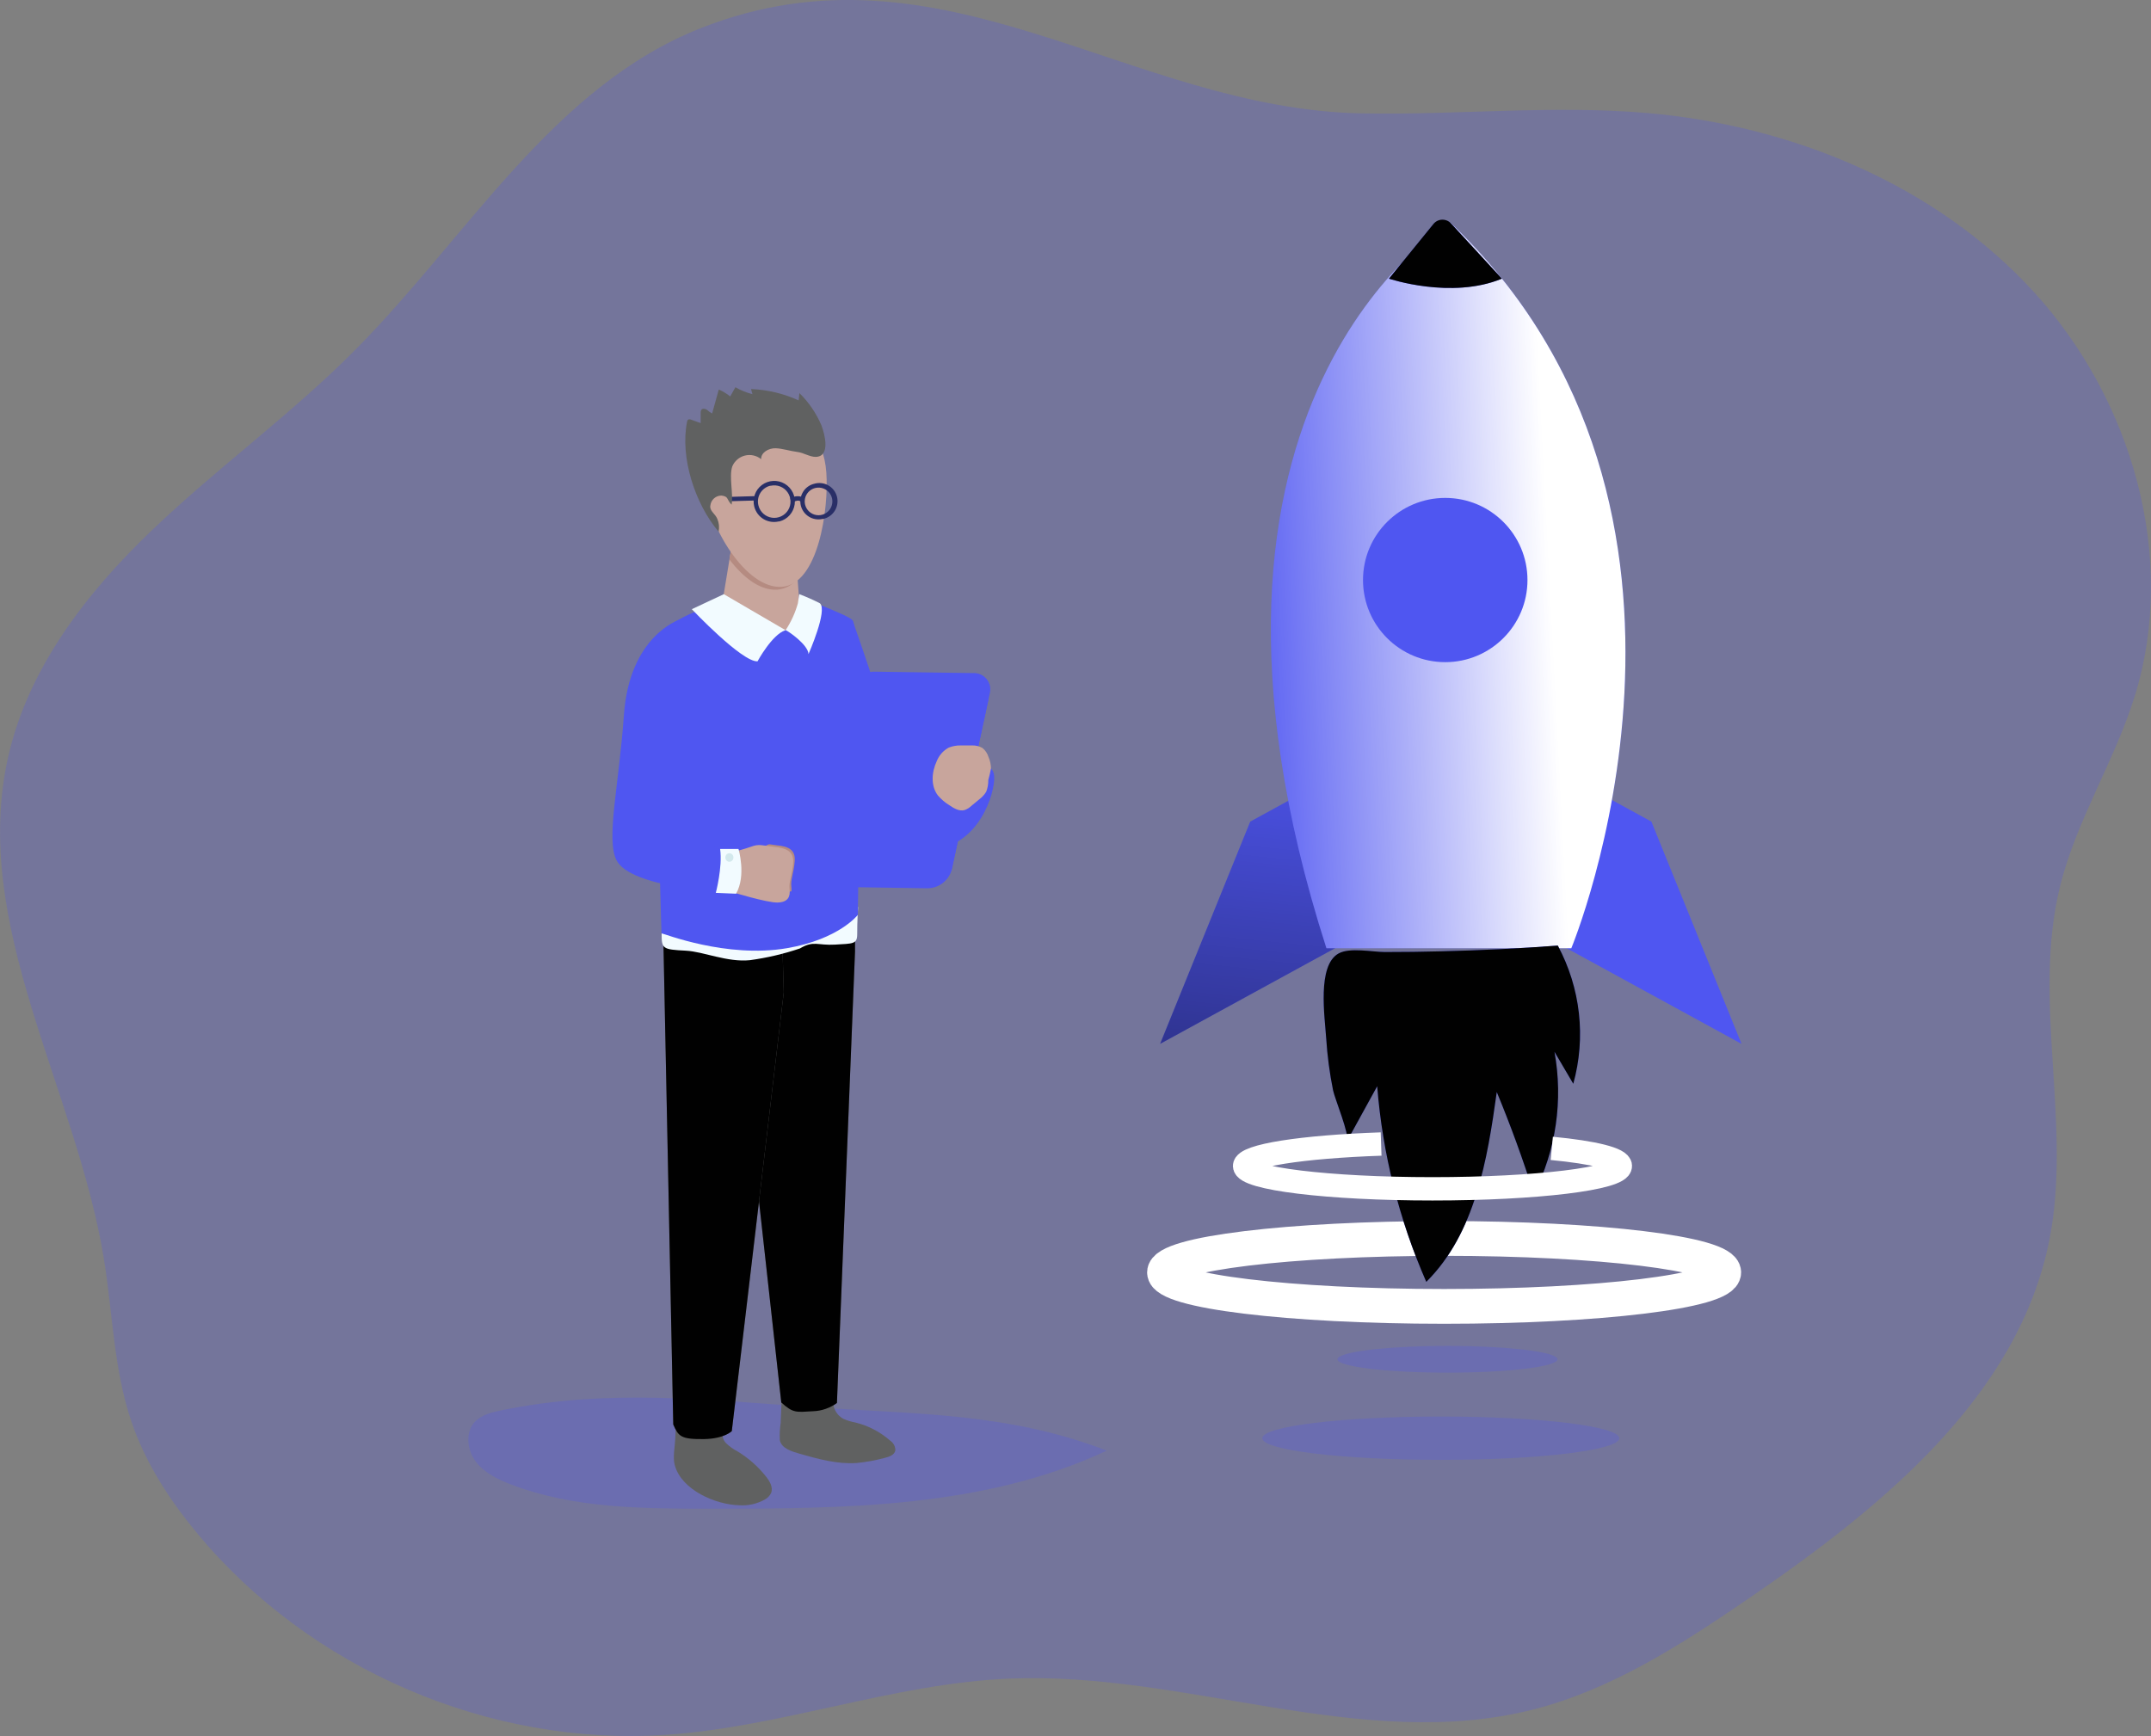 <svg width="384" height="310" viewBox="0 0 384 310" fill="none" xmlns="http://www.w3.org/2000/svg">
<rect x="0" y="0" width="384" height="310" fill="#808080" stroke="none"/>
<g clip-path="url(#clip0)">
<path opacity="0.24" d="M125.038 5.054C98.732 15.468 83.466 42.228 63.554 62.329C52.135 73.884 38.896 83.422 27.156 94.642C15.416 105.861 5.032 119.305 1.463 135.13C-5.324 165.126 13.596 194.423 18.549 224.775C20.126 234.469 20.29 244.47 23.438 253.765C25.928 261.122 30.21 267.772 35.163 273.724C55.225 298.003 87.334 311.839 118.786 309.758C139.533 308.382 159.467 300.576 180.271 299.714C211.623 298.409 243.268 312.951 273.678 305.245C287.702 301.681 300.12 293.662 312.053 285.493C335.733 269.276 360.384 249.389 365.887 221.239C369.926 200.567 362.732 178.776 367.749 158.325C370.661 146.457 377.505 135.914 381.117 124.238C388.789 99.482 380.596 71.318 363.118 52.164C345.639 33.011 319.989 22.433 294.14 20.187C277.189 18.712 260.132 20.572 243.118 20.244C201.596 19.489 168.124 -12.004 125.038 5.054Z" fill="#4F56F1"/>
<path opacity="0.24" d="M89.546 251.805C87.776 252.162 85.892 252.625 84.701 253.944C83.023 255.854 83.402 258.933 84.936 260.965C86.471 262.996 88.861 264.151 91.231 265.056C102.393 269.333 114.654 269.369 126.601 269.383C150.717 269.383 175.746 269.241 197.585 259.012C179.935 252.204 163.499 252.539 145.129 251.242C126.016 249.952 108.666 247.899 89.546 251.805Z" fill="#4F56F1"/>
<path d="M234.539 140.49L223.192 146.699L207.105 186.382L241.162 167.756L234.539 140.49Z" fill="#4F56F1"/>
<path d="M283.463 140.49L294.81 146.699L310.897 186.382L276.84 167.756L283.463 140.49Z" fill="#4F56F1"/>
<path d="M234.539 140.49L223.192 146.699L207.105 186.382L241.162 167.756L234.539 140.49Z" fill="url(#paint0_linear)"/>
<path d="M283.463 140.49L294.81 146.699L310.897 186.382L276.84 167.756L283.463 140.49Z" fill="url(#paint1_linear)"/>
<path d="M148.854 249.239C148.634 250.01 148.681 250.832 148.986 251.573C149.292 252.314 149.839 252.931 150.538 253.323C151.234 253.634 151.965 253.859 152.715 253.993C155.017 254.557 157.148 255.67 158.924 257.237C159.213 257.427 159.449 257.688 159.609 257.995C159.769 258.302 159.847 258.645 159.838 258.99C159.674 259.782 158.746 260.117 157.961 260.302C156.31 260.75 154.624 261.057 152.922 261.221C149.461 261.457 146.035 260.509 142.695 259.546C141.424 259.183 139.512 258.634 139.219 257.158C139.16 256.142 139.208 255.121 139.362 254.115L139.583 248.982" fill="#606161"/>
<path d="M129.135 255.362C128.983 255.754 128.948 256.181 129.034 256.592C129.12 257.003 129.324 257.381 129.62 257.679C130.221 258.265 130.906 258.758 131.654 259.14C133.628 260.336 135.369 261.879 136.793 263.695C137.449 264.529 138.063 265.62 137.649 266.596C137.429 267.049 137.078 267.426 136.643 267.68C135.218 268.507 133.576 268.885 131.932 268.763C127.786 268.656 121.655 266.069 120.456 261.585C120.078 260.195 120.492 258.292 120.549 256.859L120.699 253.402" fill="#606161"/>
<path d="M152.637 169.951L149.411 250.501C148.166 251.414 146.673 251.929 145.129 251.976C142.152 252.147 141.617 252.361 139.476 250.415L130.127 165.938L152.637 165.468V169.951Z" fill="#606161"/>
<path d="M152.637 169.951L149.411 250.501C148.166 251.414 146.673 251.929 145.129 251.976C142.152 252.147 141.617 252.361 139.476 250.415L130.127 165.938L152.637 165.468V169.951Z" fill="url(#paint2_linear)"/>
<path d="M139.919 177.187L130.641 255.526C130.641 255.526 129.299 256.902 125.645 256.952C121.498 257.002 121.12 256.438 120.192 254.343L118.358 164.484L139.662 168.112L139.919 177.187Z" fill="#606161"/>
<path d="M139.919 177.187L130.641 255.526C130.641 255.526 129.299 256.902 125.645 256.952C121.498 257.002 121.12 256.438 120.192 254.343L118.358 164.484L139.662 168.112L139.919 177.187Z" fill="url(#paint3_linear)"/>
<path d="M142.809 169.346C139.902 170.328 136.907 171.029 133.867 171.441C129.834 171.855 125.609 169.909 122.448 169.745C118.23 169.531 118.115 169.396 118.115 166.651C118.115 165.268 153.186 161.954 153.186 161.954C153.186 161.954 153.022 164.484 153.029 166.822C153.029 168.576 152.28 168.476 149.089 168.661C145.899 168.847 145.286 167.877 142.809 169.346Z" fill="#F2FBFF"/>
<path d="M128.971 107.501C128.971 107.501 123.09 109.026 118.893 112.077C116.303 113.959 118.094 166.651 118.094 166.651C118.351 166.608 129.62 171.17 140.518 169.296C149.796 167.699 153.143 163.351 153.143 163.351C153.143 163.351 153.978 112.79 152.173 110.716C151.373 109.789 142.545 106.531 142.545 106.531C142.545 106.531 138.691 112.32 128.971 107.501Z" fill="#4F56F1"/>
<path d="M128.971 107.501C128.971 107.501 123.09 109.026 118.893 112.077C116.303 113.959 118.094 166.651 118.094 166.651C118.351 166.608 129.62 171.17 140.518 169.296C149.796 167.699 153.143 163.351 153.143 163.351C153.143 163.351 153.978 112.79 152.173 110.716C151.373 109.789 142.545 106.531 142.545 106.531C142.545 106.531 138.691 112.32 128.971 107.501Z" fill="url(#paint4_linear)"/>
<path d="M130.898 95.796L128.971 107.501C128.971 107.501 133.253 113.802 138.727 112.861C144.201 111.92 142.823 109.383 142.823 109.383L142.11 99.496C142.11 99.496 137.192 100.358 130.898 95.796Z" fill="#C8A59C"/>
<path d="M130.22 99.902L130.933 95.796C137.228 100.358 140.497 98.42 140.497 98.42L142.017 103.73C141.162 104.624 140.01 105.176 138.777 105.284C135.722 105.498 132.668 103.11 130.22 99.902Z" fill="#B58B81"/>
<path d="M129.213 106.09L123.504 108.77C123.504 108.77 132.496 118.265 135.237 118.079C135.237 118.079 137.828 113.275 140.233 112.519L129.213 106.09Z" fill="#F2FBFF"/>
<path d="M142.438 107.722C141.966 109.423 141.229 111.04 140.254 112.512C140.789 112.719 144.279 115.15 144.336 116.789C144.336 116.789 147.805 108.948 146.37 107.715C145.171 107.105 143.939 106.56 142.681 106.083L142.438 107.722Z" fill="#F2FBFF"/>
<path d="M121.213 110.687C121.213 110.687 112.385 113.539 111.385 127.617C110.472 140.448 108.174 149.764 110.044 153.564C112.477 158.518 129.499 159.337 129.499 159.337C129.91 156.872 129.806 154.348 129.192 151.924L119.864 148.203C119.864 148.203 121.363 112.883 121.213 110.687Z" fill="#4F56F1"/>
<path d="M125.966 87.271C126.43 93.765 133.103 105.241 139.597 104.778C146.092 104.315 147.983 90.878 147.519 84.384C147.055 77.89 143.409 74.205 136.9 74.668C135.353 74.779 133.844 75.192 132.457 75.885C131.071 76.578 129.834 77.537 128.819 78.708C127.804 79.878 127.029 81.237 126.54 82.706C126.05 84.175 125.855 85.726 125.966 87.271Z" fill="#C8A59C"/>
<path d="M141.275 158.318C141.118 157.078 141.703 155.887 141.874 153.777C142.045 151.668 140.675 151.119 138.67 150.926C138.12 150.862 137.692 150.798 137.328 150.741C135.458 151.19 136.95 153.457 137.05 155.018C137.149 156.579 136.8 158.817 137.342 159.295C137.571 159.501 139.291 159.409 141.282 159.152C141.314 158.875 141.311 158.595 141.275 158.318Z" fill="#B58B81"/>
<path d="M142.509 98.07C142.509 98.07 142.331 97.906 140.968 98.006C139.349 98.089 137.727 97.974 136.136 97.664C135.087 97.4 134.587 97.564 134.709 98.969C134.83 100.373 135.929 101.62 138.684 101.77C141.774 101.934 143.073 100.772 143.316 99.382C143.487 98.377 142.852 98.042 142.509 98.07Z" fill="#C8A59C"/>
<path d="M130.641 152.145C131.799 151.899 132.941 151.58 134.059 151.19C135.529 150.634 135.993 150.962 138.149 151.19C140.304 151.418 141.781 151.967 141.596 154.127C141.41 156.287 140.789 157.498 140.953 158.76C141.118 160.022 140.725 161.105 138.812 161.148C136.9 161.191 130.641 159.266 130.641 159.266" fill="#C8A59C"/>
<path d="M128.557 151.582H131.833C131.833 151.582 133.26 156.301 131.404 159.573L127.786 159.423C127.786 159.423 129.013 154.833 128.557 151.582Z" fill="#F2FBFF"/>
<path d="M130.212 153.87C130.611 153.87 130.933 153.529 130.933 153.107C130.933 152.686 130.611 152.345 130.212 152.345C129.814 152.345 129.492 152.686 129.492 153.107C129.492 153.529 129.814 153.87 130.212 153.87Z" fill="#D2E8EC"/>
<path d="M142.98 90.336C142.873 89.924 142.849 89.494 142.909 89.072C142.969 88.65 143.112 88.243 143.33 87.877C143.544 87.508 143.83 87.187 144.171 86.931C144.511 86.675 144.9 86.49 145.314 86.387C145.733 86.258 146.175 86.215 146.611 86.261C147.048 86.307 147.47 86.441 147.854 86.654C148.237 86.868 148.573 87.157 148.841 87.504C149.109 87.851 149.304 88.249 149.414 88.673C149.524 89.097 149.547 89.54 149.481 89.973C149.415 90.406 149.262 90.822 149.031 91.195C148.8 91.567 148.496 91.889 148.137 92.141C147.777 92.393 147.371 92.57 146.941 92.66H146.827C146.01 92.843 145.153 92.704 144.436 92.27C143.719 91.837 143.198 91.144 142.98 90.336ZM145.507 87.143C144.874 87.307 144.333 87.715 144.001 88.278C143.669 88.84 143.574 89.511 143.737 90.144C143.858 90.613 144.114 91.036 144.474 91.36C144.834 91.685 145.282 91.896 145.761 91.968C146.241 92.04 146.731 91.969 147.171 91.765C147.61 91.56 147.98 91.231 148.233 90.818C148.487 90.405 148.613 89.927 148.596 89.443C148.579 88.959 148.42 88.491 148.138 88.096C147.857 87.702 147.465 87.4 147.012 87.226C146.56 87.053 146.066 87.016 145.592 87.121L145.507 87.143Z" fill="#292F67"/>
<path d="M136.35 92.71C135.932 92.465 135.567 92.14 135.275 91.753C134.984 91.367 134.772 90.926 134.652 90.457C134.471 89.753 134.503 89.011 134.743 88.326C134.984 87.64 135.423 87.04 136.005 86.603C136.586 86.166 137.285 85.911 138.011 85.871C138.738 85.829 139.46 86.004 140.087 86.373C140.714 86.742 141.218 87.288 141.535 87.943C141.851 88.597 141.966 89.331 141.866 90.051C141.765 90.771 141.454 91.445 140.97 91.988C140.486 92.531 139.852 92.918 139.148 93.102H139.012C138.107 93.316 137.155 93.176 136.35 92.71ZM137.492 86.729C137.119 86.824 136.769 86.991 136.462 87.222C136.154 87.454 135.896 87.743 135.702 88.075C135.508 88.407 135.382 88.774 135.332 89.155C135.281 89.536 135.307 89.923 135.408 90.293C135.551 90.844 135.854 91.341 136.277 91.721C136.701 92.101 137.227 92.349 137.791 92.433C138.354 92.517 138.93 92.434 139.446 92.193C139.962 91.953 140.397 91.567 140.695 91.082C140.993 90.597 141.142 90.035 141.122 89.466C141.103 88.898 140.917 88.347 140.587 87.883C140.257 87.419 139.798 87.063 139.267 86.858C138.736 86.652 138.156 86.608 137.599 86.729H137.492Z" fill="#292F67"/>
<path d="M142.895 89.566L143.644 89.345C143.596 89.195 143.515 89.057 143.406 88.942C143.297 88.827 143.164 88.739 143.016 88.682C142.685 88.592 142.339 88.575 142.001 88.633C141.663 88.691 141.342 88.822 141.06 89.017L141.432 89.73C142.195 89.317 142.566 89.36 142.716 89.424C142.792 89.447 142.856 89.498 142.895 89.566Z" fill="#292F67"/>
<path d="M134.958 89.36L134.93 88.583L130.477 88.711L130.512 89.488L134.958 89.36Z" fill="#292F67"/>
<path d="M152.173 110.716C152.173 110.716 157.104 124.445 160.173 135.572C163.242 146.699 172.306 135.764 172.306 135.764C172.306 135.764 177.302 135.572 177.487 138.616C177.673 141.66 174.632 151.447 165.968 151.66C157.304 151.874 148.126 140.533 148.126 140.533L152.173 110.716Z" fill="#4F56F1"/>
<path d="M165.44 158.418L147.819 158.161C147.363 158.187 146.907 158.105 146.488 157.923C146.068 157.74 145.698 157.462 145.407 157.11C145.115 156.759 144.91 156.344 144.808 155.899C144.707 155.453 144.711 154.991 144.822 154.547L151.552 123.433C151.814 122.431 152.401 121.544 153.221 120.91C154.04 120.275 155.047 119.929 156.084 119.926L173.705 120.182C174.161 120.155 174.618 120.235 175.038 120.418C175.458 120.6 175.829 120.878 176.121 121.23C176.413 121.582 176.618 121.998 176.719 122.444C176.82 122.89 176.814 123.353 176.702 123.796L169.979 154.911C169.715 155.913 169.127 156.8 168.306 157.435C167.485 158.069 166.478 158.414 165.44 158.418Z" fill="#4F56F1"/>
<path d="M165.44 158.418L147.819 158.161C147.363 158.187 146.907 158.105 146.488 157.923C146.068 157.74 145.698 157.462 145.407 157.11C145.115 156.759 144.91 156.344 144.808 155.899C144.707 155.453 144.711 154.991 144.822 154.547L151.552 123.433C151.814 122.431 152.401 121.544 153.221 120.91C154.04 120.275 155.047 119.929 156.084 119.926L173.705 120.182C174.161 120.155 174.618 120.235 175.038 120.418C175.458 120.6 175.829 120.878 176.121 121.23C176.413 121.582 176.618 121.998 176.719 122.444C176.82 122.89 176.814 123.353 176.702 123.796L169.979 154.911C169.715 155.913 169.127 156.8 168.306 157.435C167.485 158.069 166.478 158.414 165.44 158.418Z" fill="url(#paint5_linear)"/>
<path d="M165.561 158.603L148.704 158.354C148.268 158.376 147.833 158.295 147.434 158.119C147.034 157.943 146.682 157.675 146.404 157.339C146.127 157.002 145.932 156.605 145.836 156.18C145.739 155.755 145.744 155.313 145.849 154.889L152.273 125.115C152.527 124.156 153.09 123.307 153.876 122.7C154.662 122.093 155.626 121.762 156.619 121.757L173.483 122.007C173.92 121.984 174.356 122.063 174.756 122.239C175.156 122.415 175.509 122.682 175.787 123.019C176.065 123.356 176.259 123.754 176.355 124.179C176.451 124.605 176.445 125.048 176.338 125.471L169.915 155.246C169.66 156.206 169.096 157.056 168.309 157.663C167.522 158.27 166.556 158.6 165.561 158.603Z" fill="#4F56F1"/>
<path d="M176.916 137.197C176.903 136.508 176.755 135.827 176.481 135.194C176.293 134.551 175.915 133.98 175.396 133.555C174.822 133.232 174.17 133.074 173.512 133.098C172.848 133.098 172.177 133.098 171.514 133.098C170.782 133.086 170.054 133.217 169.373 133.483C168.397 134.013 167.64 134.869 167.231 135.9C166.318 137.846 166.125 140.319 167.431 142.023C168.008 142.699 168.687 143.282 169.444 143.748C170.265 144.311 171.228 144.903 172.192 144.639C172.65 144.478 173.069 144.22 173.419 143.883L174.847 142.7C175.333 142.338 175.746 141.886 176.06 141.367C176.322 140.698 176.448 139.983 176.431 139.264C176.627 138.584 176.789 137.894 176.916 137.197Z" fill="#C8A59C"/>
<path d="M146.649 75.966C145.733 73.796 144.394 71.831 142.709 70.185L142.574 71.489C139.899 70.269 137.012 69.581 134.073 69.465L134.33 70.377C133.262 70.11 132.236 69.695 131.283 69.144L130.362 70.783C129.737 70.288 129.051 69.873 128.321 69.55L127.129 73.827C126.793 73.647 126.481 73.424 126.202 73.164C125.887 72.95 125.381 72.886 125.181 73.207C125.104 73.361 125.072 73.534 125.088 73.706V75.545L123.332 74.918C123.258 74.883 123.176 74.865 123.093 74.865C123.011 74.865 122.929 74.883 122.854 74.918C122.796 74.966 122.748 75.026 122.714 75.093C122.68 75.161 122.659 75.234 122.654 75.31C121.377 81.683 124.082 89.973 128.285 94.927C128.447 94.163 128.367 93.369 128.057 92.653C127.707 91.74 126.63 91.227 126.815 90.265C126.865 89.778 127.092 89.327 127.455 88.998C127.817 88.669 128.288 88.486 128.778 88.483C130.141 88.64 129.634 89.139 130.605 90.108C130.948 88.219 130.127 85.118 130.719 83.301C130.915 82.822 131.221 82.397 131.611 82.057C132.002 81.718 132.466 81.474 132.967 81.346C133.469 81.218 133.993 81.209 134.499 81.319C135.004 81.43 135.477 81.656 135.879 81.982C135.836 80.77 137.264 79.993 138.477 80.036C139.69 80.079 141.068 80.542 142.352 80.699C143.444 80.827 144.565 81.59 145.614 81.576C148.312 81.533 147.227 77.484 146.649 75.966Z" fill="#606161"/>
<path opacity="0.24" d="M258.405 245.09C269.256 245.09 278.053 244.021 278.053 242.702C278.053 241.383 269.256 240.314 258.405 240.314C247.554 240.314 238.757 241.383 238.757 242.702C238.757 244.021 247.554 245.09 258.405 245.09Z" fill="#4F56F1"/>
<path opacity="0.24" d="M257.213 260.665C274.812 260.665 289.079 258.933 289.079 256.795C289.079 254.657 274.812 252.924 257.213 252.924C239.614 252.924 225.347 254.657 225.347 256.795C225.347 258.933 239.614 260.665 257.213 260.665Z" fill="#4F56F1"/>
<path d="M257.806 233.257C285.373 233.257 307.721 230.541 307.721 227.191C307.721 223.841 285.373 221.125 257.806 221.125C230.238 221.125 207.89 223.841 207.89 227.191C207.89 230.541 230.238 233.257 257.806 233.257Z" stroke="white" stroke-width="6.21" stroke-miterlimit="10"/>
<path d="M258.919 39.74C258.919 39.74 205.285 71.197 236.795 169.303H280.515C280.515 169.303 312.974 91.234 258.919 39.74Z" fill="#4F56F1"/>
<path d="M258.919 39.74C258.919 39.74 205.285 71.197 236.795 169.303H280.515C280.515 169.303 312.974 91.234 258.919 39.74Z" fill="url(#paint6_linear)"/>
<path d="M258.005 118.229C266.113 118.229 272.686 111.664 272.686 103.566C272.686 95.468 266.113 88.903 258.005 88.903C249.898 88.903 243.325 95.468 243.325 103.566C243.325 111.664 249.898 118.229 258.005 118.229Z" fill="#4F56F1"/>
<path d="M240.463 203.768L245.858 193.952C246.813 206.001 249.775 217.806 254.623 228.881C263.337 220.22 265.521 207.147 267.205 194.986C269.679 200.955 271.889 207.021 273.835 213.184C277.79 205.349 279.08 196.441 277.511 187.808L280.865 193.51C283.157 185.238 282.168 176.402 278.103 168.839C271.175 169.353 264.234 169.693 257.277 169.859C253.947 169.944 250.602 169.987 247.243 169.987C245.038 169.987 240.977 169.125 238.964 170.244C235.096 172.382 236.509 181.599 236.752 185.384C236.952 188.514 237.365 191.627 237.986 194.701C238.279 196.148 241.013 202.77 240.463 203.768Z" fill="#4F56F1"/>
<path d="M240.463 203.768L245.858 193.952C246.813 206.001 249.775 217.806 254.623 228.881C263.337 220.22 265.521 207.147 267.205 194.986C269.679 200.955 271.889 207.021 273.835 213.184C277.79 205.349 279.08 196.441 277.511 187.808L280.865 193.51C283.157 185.238 282.168 176.402 278.103 168.839C271.175 169.353 264.234 169.693 257.277 169.859C253.947 169.944 250.602 169.987 247.243 169.987C245.038 169.987 240.977 169.125 238.964 170.244C235.096 172.382 236.509 181.599 236.752 185.384C236.952 188.514 237.365 191.627 237.986 194.701C238.279 196.148 241.013 202.77 240.463 203.768Z" fill="url(#paint7_linear)"/>
<path d="M247.885 191.443L251.168 185.455C251.755 192.803 253.564 200.001 256.521 206.755C261.831 201.472 263.165 193.496 264.193 186.083C265.706 189.728 267.055 193.429 268.24 197.188C270.651 192.408 271.438 186.973 270.481 181.706L272.522 185.199C273.932 180.142 273.328 174.737 270.838 170.115C266.613 170.429 262.38 170.638 258.141 170.743C256.1 170.79 254.059 170.814 252.018 170.814C250.676 170.814 248.199 170.286 246.972 170.971C244.61 172.289 245.466 177.899 245.616 180.237C245.742 182.153 245.994 184.058 246.372 185.94C246.551 186.795 248.214 190.837 247.885 191.443Z" fill="url(#paint8_linear)"/>
<path d="M247.957 49.755C247.957 49.755 259.076 53.498 268.118 49.755L259.14 40.004C258.926 39.771 258.664 39.587 258.373 39.465C258.082 39.342 257.767 39.284 257.451 39.293C257.135 39.303 256.824 39.38 256.541 39.52C256.257 39.66 256.007 39.859 255.807 40.103L247.957 49.755Z" fill="#4F56F1"/>
<path d="M247.957 49.755C247.957 49.755 259.076 53.498 268.118 49.755L259.033 39.89C258.832 39.672 258.587 39.499 258.314 39.385C258.04 39.27 257.745 39.215 257.449 39.223C257.153 39.232 256.862 39.304 256.596 39.435C256.329 39.566 256.095 39.753 255.907 39.982L247.957 49.755Z" fill="url(#paint9_linear)"/>
<path d="M277.025 205.044C284.505 205.757 289.272 206.919 289.272 208.187C289.272 210.44 274.285 212.265 255.729 212.265C237.173 212.265 222.185 210.44 222.185 208.187C222.185 206.327 232.491 204.752 246.558 204.267" stroke="white" stroke-width="4.17" stroke-miterlimit="10"/>
</g>
<defs>
<linearGradient id="paint0_linear" x1="228.93" y1="129.969" x2="213.373" y2="283.209" gradientUnits="userSpaceOnUse">
<stop stop-color="#010101" stop-opacity="0"/>
<stop offset="0.95" stop-color="#010101"/>
</linearGradient>
<linearGradient id="paint1_linear" x1="14494.7" y1="8958.56" x2="13155.3" y2="18742.3" gradientUnits="userSpaceOnUse">
<stop stop-color="#010101" stop-opacity="0"/>
<stop offset="0.95" stop-color="#010101"/>
</linearGradient>
<linearGradient id="paint2_linear" x1="5640.96" y1="29565" x2="152.645" y2="28077.4" gradientUnits="userSpaceOnUse">
<stop stop-color="#010101" stop-opacity="0"/>
<stop offset="0.95" stop-color="#010101"/>
</linearGradient>
<linearGradient id="paint3_linear" x1="5016.91" y1="30479.1" x2="1965.44" y2="30235.9" gradientUnits="userSpaceOnUse">
<stop stop-color="#010101" stop-opacity="0"/>
<stop offset="0.95" stop-color="#010101"/>
</linearGradient>
<linearGradient id="paint4_linear" x1="7433.17" y1="12750.5" x2="5775.19" y2="24842.2" gradientUnits="userSpaceOnUse">
<stop stop-color="#010101" stop-opacity="0"/>
<stop offset="0.95" stop-color="#010101"/>
</linearGradient>
<linearGradient id="paint5_linear" x1="7727.98" y1="6620.92" x2="7993.15" y2="12789.7" gradientUnits="userSpaceOnUse">
<stop stop-color="#010101" stop-opacity="0"/>
<stop offset="0.95" stop-color="#010101"/>
</linearGradient>
<linearGradient id="paint6_linear" x1="219.573" y1="107.116" x2="279.758" y2="103.994" gradientUnits="userSpaceOnUse">
<stop stop-color="white" stop-opacity="0"/>
<stop offset="0.95" stop-color="white"/>
</linearGradient>
<linearGradient id="paint7_linear" x1="17379.6" y1="19824.5" x2="17792.8" y2="9285.66" gradientUnits="userSpaceOnUse">
<stop stop-color="#010101" stop-opacity="0"/>
<stop offset="0.95" stop-color="#010101"/>
</linearGradient>
<linearGradient id="paint8_linear" x1="10726.2" y1="11214.6" x2="10879.4" y2="7291.98" gradientUnits="userSpaceOnUse">
<stop stop-color="#010101" stop-opacity="0"/>
<stop offset="0.95" stop-color="#010101"/>
</linearGradient>
<linearGradient id="paint9_linear" x1="7947.71" y1="1070.14" x2="7176.65" y2="848.442" gradientUnits="userSpaceOnUse">
<stop stop-color="#010101" stop-opacity="0"/>
<stop offset="0.95" stop-color="#010101"/>
</linearGradient>
<clipPath id="clip0">
<rect width="384" height="310" fill="white"/>
</clipPath>
</defs>
</svg>
